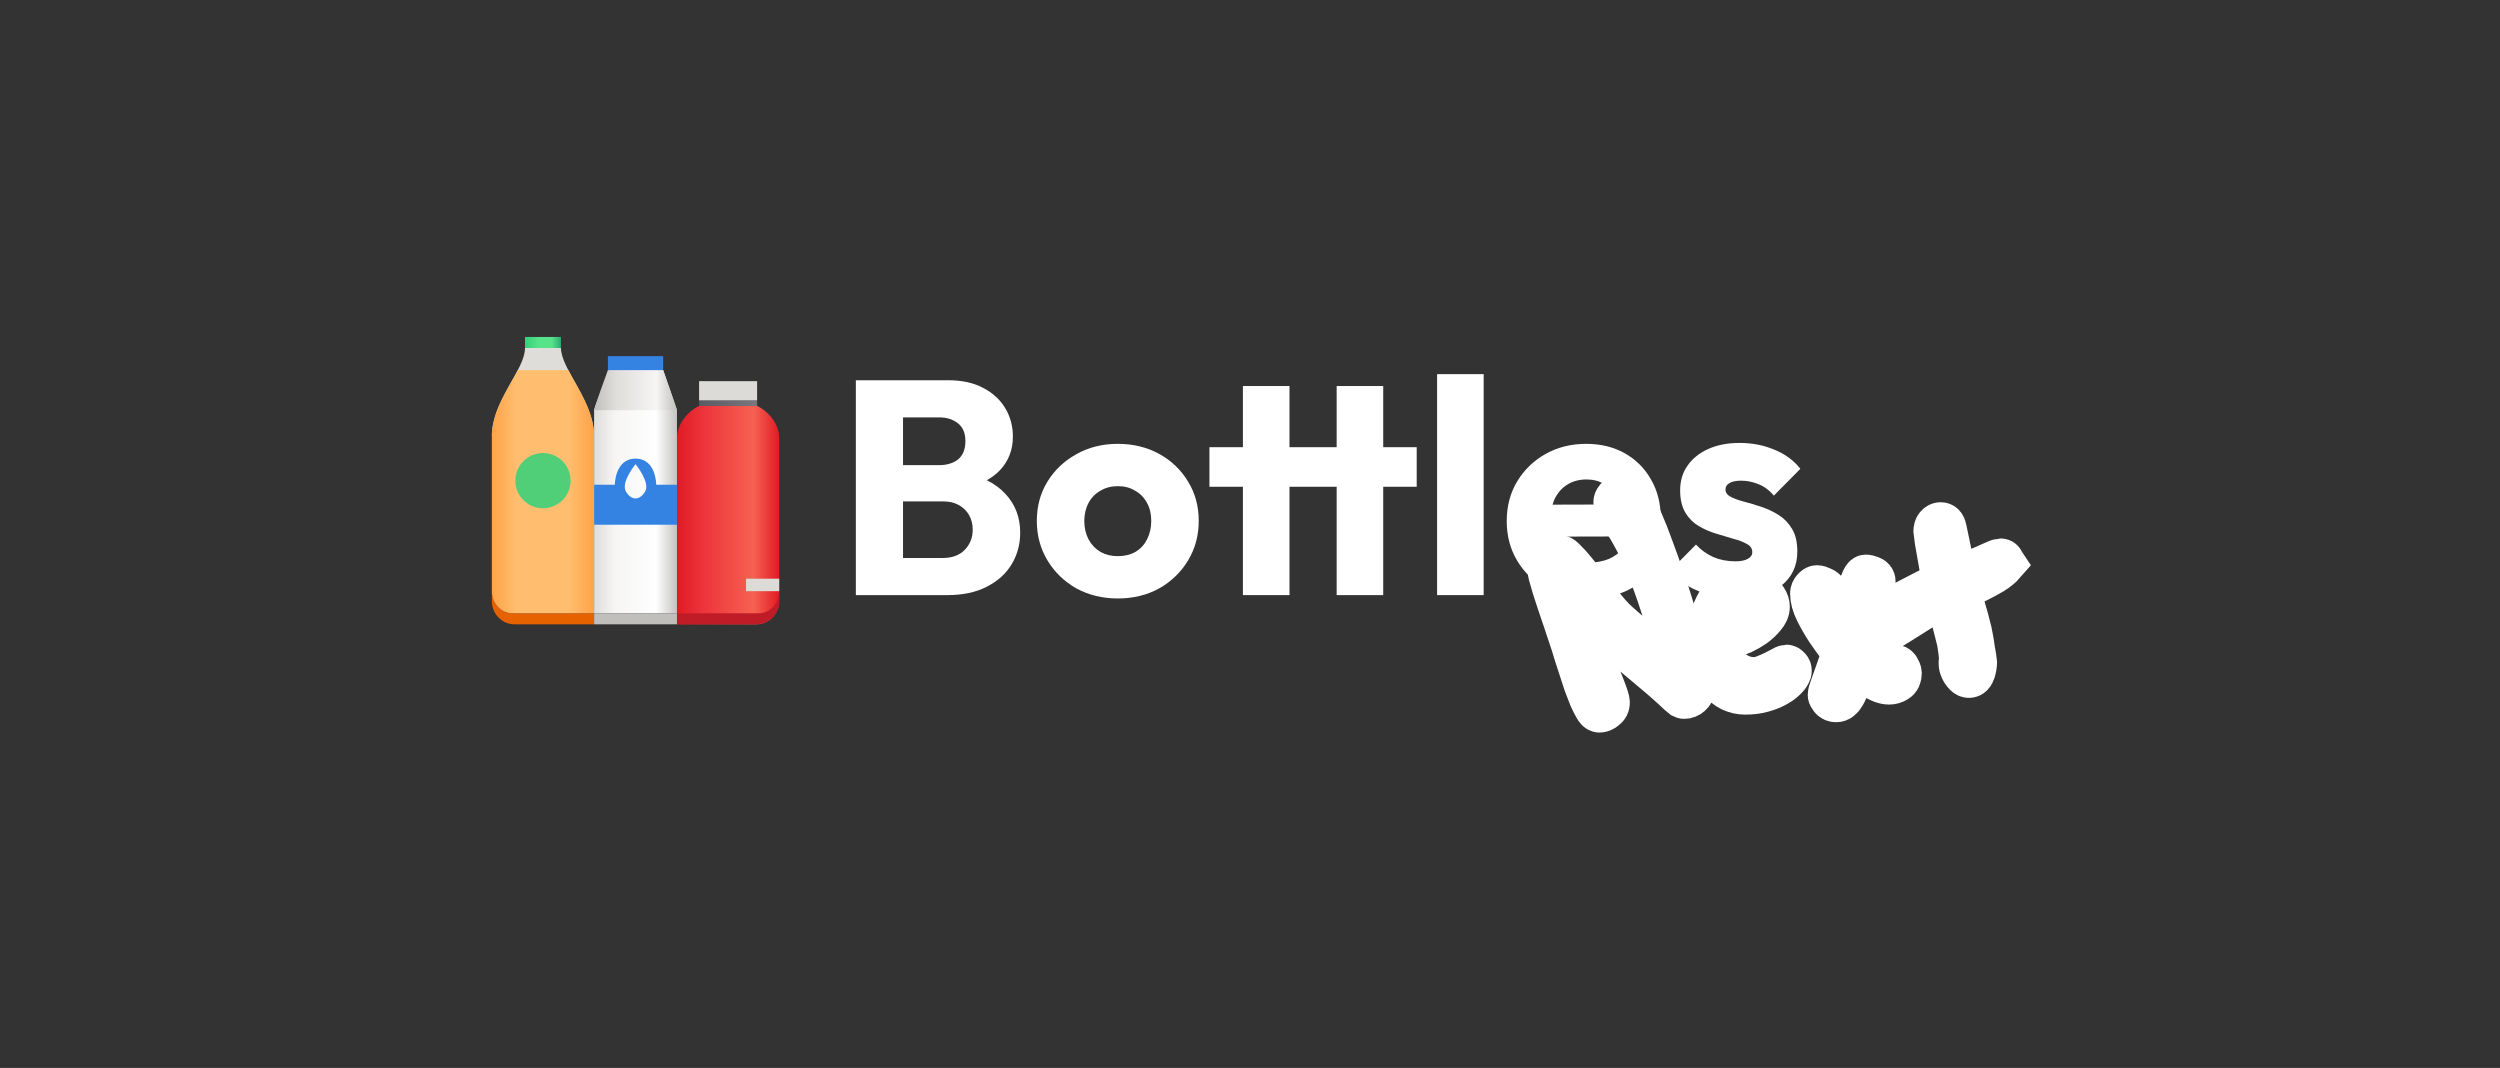 <svg width="920" height="393" viewBox="0 0 920 393" fill="none" xmlns="http://www.w3.org/2000/svg">
<rect x="0" y="0" width="920" height="393" fill="#333333" stroke="none"/>
<path d="M328.392 219V205.336H346.984C350.419 205.336 353.107 204.328 355.048 202.312C356.989 200.296 357.96 197.832 357.96 194.92C357.96 192.904 357.512 191.112 356.616 189.544C355.72 187.976 354.451 186.744 352.808 185.848C351.24 184.952 349.299 184.504 346.984 184.504H328.392V171.176H345.528C348.44 171.176 350.792 170.467 352.584 169.048C354.376 167.555 355.272 165.315 355.272 162.328C355.272 159.416 354.376 157.251 352.584 155.832C350.792 154.339 348.44 153.592 345.528 153.592H328.392V139.928H348.888C353.965 139.928 358.259 140.861 361.768 142.728C365.352 144.595 368.077 147.096 369.944 150.232C371.811 153.368 372.744 156.84 372.744 160.648C372.744 165.501 371.176 169.608 368.04 172.968C364.904 176.328 360.275 178.643 354.152 179.912L354.6 173.976C361.245 175.245 366.36 177.821 369.944 181.704C373.603 185.587 375.432 190.365 375.432 196.04C375.432 200.371 374.349 204.291 372.184 207.8C370.093 211.235 367.032 213.96 363 215.976C359.043 217.992 354.264 219 348.664 219H328.392ZM314.952 219V139.928H332.312V219H314.952Z" fill="white"/>
<path d="M411.342 220.232C405.742 220.232 400.665 219 396.11 216.536C391.63 213.997 388.083 210.563 385.47 206.232C382.857 201.901 381.55 197.048 381.55 191.672C381.55 186.296 382.857 181.48 385.47 177.224C388.083 172.968 391.63 169.608 396.11 167.144C400.59 164.605 405.667 163.336 411.342 163.336C417.017 163.336 422.094 164.568 426.574 167.032C431.054 169.496 434.601 172.893 437.214 177.224C439.827 181.48 441.134 186.296 441.134 191.672C441.134 197.048 439.827 201.901 437.214 206.232C434.601 210.563 431.054 213.997 426.574 216.536C422.094 219 417.017 220.232 411.342 220.232ZM411.342 204.664C413.806 204.664 415.971 204.141 417.838 203.096C419.705 201.976 421.123 200.445 422.094 198.504C423.139 196.488 423.662 194.211 423.662 191.672C423.662 189.133 423.139 186.931 422.094 185.064C421.049 183.123 419.593 181.629 417.726 180.584C415.934 179.464 413.806 178.904 411.342 178.904C408.953 178.904 406.825 179.464 404.958 180.584C403.091 181.629 401.635 183.123 400.59 185.064C399.545 187.005 399.022 189.245 399.022 191.784C399.022 194.248 399.545 196.488 400.59 198.504C401.635 200.445 403.091 201.976 404.958 203.096C406.825 204.141 408.953 204.664 411.342 204.664Z" fill="white"/>
<path d="M457.393 219V142.056H474.529V219H457.393ZM445.073 179.128V164.568H521.345V179.128H445.073ZM491.889 219V142.056H509.025V219H491.889Z" fill="white"/>
<path d="M528.853 219V137.688H545.989V219H528.853Z" fill="white"/>
<path d="M584.936 220.232C579.037 220.232 573.773 219.037 569.144 216.648C564.589 214.184 561.005 210.787 558.392 206.456C555.778 202.125 554.472 197.235 554.472 191.784C554.472 186.333 555.741 181.48 558.28 177.224C560.893 172.893 564.402 169.496 568.808 167.032C573.213 164.568 578.178 163.336 583.704 163.336C589.08 163.336 593.821 164.493 597.928 166.808C602.034 169.123 605.245 172.333 607.56 176.44C609.949 180.547 611.144 185.251 611.144 190.552C611.144 191.523 611.069 192.568 610.92 193.688C610.845 194.733 610.658 195.965 610.36 197.384L563.432 197.496V185.736L603.08 185.624L595.688 190.552C595.613 187.416 595.128 184.84 594.232 182.824C593.336 180.733 591.992 179.165 590.2 178.12C588.482 177 586.354 176.44 583.816 176.44C581.128 176.44 578.776 177.075 576.76 178.344C574.818 179.539 573.288 181.256 572.168 183.496C571.122 185.736 570.6 188.461 570.6 191.672C570.6 194.883 571.16 197.645 572.28 199.96C573.474 202.2 575.117 203.955 577.208 205.224C579.373 206.419 581.912 207.016 584.824 207.016C587.512 207.016 589.938 206.568 592.104 205.672C594.269 204.701 596.173 203.283 597.816 201.416L607.224 210.824C604.536 213.96 601.288 216.312 597.48 217.88C593.672 219.448 589.49 220.232 584.936 220.232Z" fill="white"/>
<path d="M639.239 220.344C636.028 220.344 632.855 219.933 629.719 219.112C626.658 218.291 623.783 217.133 621.095 215.64C618.482 214.072 616.242 212.28 614.375 210.264L624.119 200.408C625.911 202.349 628.039 203.88 630.503 205C632.967 206.045 635.655 206.568 638.567 206.568C640.583 206.568 642.114 206.269 643.159 205.672C644.279 205.075 644.839 204.253 644.839 203.208C644.839 201.864 644.167 200.856 642.823 200.184C641.554 199.437 639.911 198.803 637.895 198.28C635.879 197.683 633.751 197.048 631.511 196.376C629.271 195.704 627.143 194.771 625.127 193.576C623.111 192.381 621.468 190.739 620.199 188.648C618.93 186.483 618.295 183.757 618.295 180.472C618.295 176.963 619.191 173.939 620.983 171.4C622.775 168.787 625.314 166.733 628.599 165.24C631.884 163.747 635.73 163 640.135 163C644.764 163 649.021 163.821 652.903 165.464C656.861 167.032 660.071 169.384 662.535 172.52L652.791 182.376C651.074 180.36 649.132 178.941 646.967 178.12C644.876 177.299 642.823 176.888 640.807 176.888C638.866 176.888 637.41 177.187 636.439 177.784C635.468 178.307 634.983 179.091 634.983 180.136C634.983 181.256 635.618 182.152 636.887 182.824C638.156 183.496 639.799 184.093 641.815 184.616C643.831 185.139 645.959 185.773 648.199 186.52C650.439 187.267 652.567 188.275 654.583 189.544C656.599 190.813 658.242 192.531 659.511 194.696C660.781 196.787 661.415 199.549 661.415 202.984C661.415 208.285 659.399 212.504 655.367 215.64C651.41 218.776 646.034 220.344 639.239 220.344Z" fill="white"/>
<mask id="path-2-outside-1_1_52" maskUnits="userSpaceOnUse" x="561.951" y="174.064" width="186" height="96" fill="black">
<rect fill="white" x="561.951" y="174.064" width="186" height="96"/>
<path d="M623.039 253.632C623.039 254.379 622.703 255.051 622.031 255.648C621.359 256.245 620.612 256.544 619.791 256.544C619.641 256.544 619.417 256.469 619.119 256.32C618.82 256.096 618.596 255.909 618.447 255.76C615.311 252.773 611.988 249.824 608.479 246.912C604.969 244 601.423 241.013 597.839 237.952C594.255 234.891 590.708 231.68 587.199 228.32C583.764 224.96 580.516 221.301 577.455 217.344C578.425 221.376 579.732 225.669 581.375 230.224C583.017 234.704 584.585 238.923 586.079 242.88C587.647 246.837 588.991 250.272 590.111 253.184C591.231 256.021 591.791 257.813 591.791 258.56C591.791 259.456 591.417 260.165 590.671 260.688C589.999 261.285 589.289 261.584 588.543 261.584C588.095 261.584 587.609 261.099 587.087 260.128C586.564 259.232 585.967 258.037 585.295 256.544C584.697 255.051 584.063 253.408 583.391 251.616C582.793 249.749 582.196 247.92 581.599 246.128C581.001 244.261 580.441 242.544 579.919 240.976C579.396 239.333 578.985 237.989 578.687 236.944L575.663 227.872C574.991 225.931 574.319 223.952 573.647 221.936C572.975 219.845 572.34 217.904 571.743 216.112C571.22 214.32 570.772 212.752 570.399 211.408C570.1 210.064 569.951 209.168 569.951 208.72C569.951 207.899 570.063 207.077 570.287 206.256C570.511 205.36 570.921 204.912 571.519 204.912C571.892 204.912 572.153 205.024 572.303 205.248C572.452 205.397 572.601 205.472 572.751 205.472L574.095 204.912C574.468 204.912 575.103 205.397 575.999 206.368C576.969 207.264 578.052 208.459 579.247 209.952C580.516 211.445 581.86 213.125 583.279 214.992C584.697 216.859 586.116 218.688 587.535 220.48C589.028 222.272 590.409 223.952 591.679 225.52C593.023 227.088 594.217 228.32 595.263 229.216C596.905 230.709 598.548 232.128 600.191 233.472C601.833 234.816 603.476 236.197 605.119 237.616C606.836 238.96 608.628 240.416 610.495 241.984C612.361 243.552 614.415 245.344 616.655 247.36C616.729 247.435 616.916 247.472 617.215 247.472C617.364 247.472 617.439 247.285 617.439 246.912C617.439 246.539 617.439 246.091 617.439 245.568C617.439 244.523 617.14 242.656 616.543 239.968C615.945 237.205 615.087 234.032 613.967 230.448C612.921 226.789 611.689 222.907 610.271 218.8C608.852 214.619 607.321 210.624 605.679 206.816C604.111 202.933 602.431 199.424 600.639 196.288C598.921 193.152 597.241 190.725 595.599 189.008C595.151 188.56 594.815 187.888 594.591 186.992C594.441 186.096 594.367 185.349 594.367 184.752C594.367 184.229 594.703 183.669 595.375 183.072C596.121 182.4 596.793 182.064 597.391 182.064C598.287 182.064 599.295 182.96 600.415 184.752C601.535 186.544 602.729 188.896 603.999 191.808C605.268 194.645 606.537 197.856 607.807 201.44C609.151 205.024 610.457 208.645 611.727 212.304C613.22 216.635 614.601 220.928 615.871 225.184C617.215 229.365 618.372 233.285 619.343 236.944C620.388 240.603 621.209 243.888 621.807 246.8C622.479 249.712 622.889 251.989 623.039 253.632Z"/>
<path d="M658.616 246.24C658.691 246.389 658.728 246.613 658.728 246.912C658.728 247.36 658.392 248.032 657.72 248.928C657.496 249.227 657.011 249.712 656.264 250.384C655.517 251.056 654.509 251.728 653.24 252.4C651.971 253.072 650.403 253.669 648.536 254.192C646.744 254.715 644.616 254.976 642.152 254.976C640.435 254.976 638.755 254.603 637.112 253.856C635.469 253.035 634.013 251.877 632.744 250.384C631.475 248.816 630.429 246.912 629.608 244.672C628.787 242.357 628.376 239.669 628.376 236.608C628.376 233.696 628.749 230.971 629.496 228.432C630.243 225.893 631.176 223.653 632.296 221.712C633.491 219.771 634.797 218.24 636.216 217.12C637.635 216 639.016 215.44 640.36 215.44C641.555 215.44 642.749 215.701 643.944 216.224C645.213 216.672 646.333 217.269 647.304 218.016C648.349 218.763 649.171 219.621 649.768 220.592C650.365 221.488 650.664 222.421 650.664 223.392C650.664 224.512 650.141 225.669 649.096 226.864C648.125 228.059 646.931 229.179 645.512 230.224C644.093 231.195 642.675 232.016 641.256 232.688C639.837 233.285 638.717 233.584 637.896 233.584C637.448 233.584 637.037 233.397 636.664 233.024C636.365 232.576 636.216 232.053 636.216 231.456C636.216 230.411 636.664 229.589 637.56 228.992C638.531 228.395 639.576 227.872 640.696 227.424C641.816 226.901 642.824 226.304 643.72 225.632C644.691 224.96 645.176 224.027 645.176 222.832C645.176 222.683 644.989 222.309 644.616 221.712C644.243 221.115 643.235 220.816 641.592 220.816C640.845 220.816 639.987 221.264 639.016 222.16C638.045 222.981 637.112 224.139 636.216 225.632C635.32 227.051 634.573 228.768 633.976 230.784C633.379 232.725 633.08 234.853 633.08 237.168C633.08 239.109 633.416 240.864 634.088 242.432C634.835 244 635.768 245.344 636.888 246.464C638.008 247.509 639.315 248.331 640.808 248.928C642.301 249.525 643.832 249.824 645.4 249.824C646.52 249.824 647.715 249.6 648.984 249.152C650.328 248.629 651.56 248.107 652.68 247.584C653.875 246.987 654.883 246.464 655.704 246.016C656.6 245.493 657.16 245.232 657.384 245.232C657.608 245.232 657.832 245.344 658.056 245.568C658.355 245.792 658.541 246.016 658.616 246.24Z"/>
<path d="M699.231 247.584C699.231 249.003 698.783 249.973 697.887 250.496C697.066 251.019 696.17 251.28 695.199 251.28C693.482 251.28 691.54 250.533 689.375 249.04C687.21 247.472 684.932 245.717 682.543 243.776C682.468 243.925 682.244 244.747 681.871 246.24C681.572 247.659 681.124 249.227 680.527 250.944C680.004 252.661 679.332 254.229 678.511 255.648C677.69 257.067 676.756 257.776 675.711 257.776C674.964 257.776 674.367 257.515 673.919 256.992C673.471 256.395 673.247 255.984 673.247 255.76C673.247 255.237 673.508 254.267 674.031 252.848C674.554 251.355 675.114 249.787 675.711 248.144C676.308 246.427 676.868 244.821 677.391 243.328C677.914 241.835 678.175 240.752 678.175 240.08C678.175 239.781 677.578 238.848 676.383 237.28C675.188 235.712 673.882 233.883 672.463 231.792C671.044 229.627 669.738 227.349 668.543 224.96C667.348 222.571 666.751 220.368 666.751 218.352C666.751 217.829 666.975 217.307 667.423 216.784C667.871 216.261 668.282 216 668.655 216C669.103 216 669.7 216.187 670.447 216.56C671.268 216.859 671.754 217.307 671.903 217.904C672.65 220.368 673.62 223.019 674.815 225.856C676.01 228.619 677.802 231.307 680.191 233.92C680.415 233.099 680.676 231.979 680.975 230.56C681.274 229.141 681.61 227.611 681.983 225.968C682.356 224.325 682.73 222.683 683.103 221.04C683.551 219.397 683.962 217.904 684.335 216.56C684.783 215.216 685.194 214.133 685.567 213.312C685.94 212.491 686.314 212.08 686.687 212.08C687.06 212.08 687.62 212.229 688.367 212.528C689.188 212.752 689.599 213.275 689.599 214.096C689.599 214.096 689.487 214.731 689.263 216C689.039 217.195 688.74 218.651 688.367 220.368C687.994 222.085 687.583 223.952 687.135 225.968C686.687 227.909 686.239 229.664 685.791 231.232C685.716 231.456 685.567 231.867 685.343 232.464C685.194 233.061 685.007 233.696 684.783 234.368C684.634 235.04 684.484 235.675 684.335 236.272C684.186 236.795 684.111 237.131 684.111 237.28C684.111 237.952 684.634 238.773 685.679 239.744C686.799 240.64 688.031 241.536 689.375 242.432C690.719 243.253 691.988 243.963 693.183 244.56C694.452 245.157 695.236 245.456 695.535 245.456C695.759 245.456 696.058 245.419 696.431 245.344C696.804 245.269 697.103 245.232 697.327 245.232C697.924 245.232 698.372 245.568 698.671 246.24C699.044 246.912 699.231 247.36 699.231 247.584Z"/>
<path d="M737.332 207.376C736.361 208.496 734.98 209.616 733.188 210.736C731.396 211.781 729.604 212.752 727.812 213.648C726.02 214.544 724.452 215.328 723.108 216C721.764 216.597 721.092 217.008 721.092 217.232C721.092 217.456 721.241 218.128 721.54 219.248C721.839 220.368 722.175 221.712 722.548 223.28C722.996 224.773 723.444 226.341 723.892 227.984C724.34 229.627 724.713 231.083 725.012 232.352C725.161 233.099 725.348 234.069 725.572 235.264C725.796 236.459 725.983 237.653 726.132 238.848C726.356 240.043 726.543 241.125 726.692 242.096C726.841 242.992 726.916 243.477 726.916 243.552C726.916 244.672 726.729 245.829 726.356 247.024C725.983 248.219 725.385 248.816 724.564 248.816C724.116 248.816 723.705 248.629 723.332 248.256C722.959 247.883 722.623 247.472 722.324 247.024C722.025 246.501 721.801 246.016 721.652 245.568C721.503 245.12 721.428 244.784 721.428 244.56C721.428 244.411 721.428 244.187 721.428 243.888C721.503 243.589 721.54 243.253 721.54 242.88C721.54 241.461 721.316 239.408 720.868 236.72C720.719 235.899 720.42 234.629 719.972 232.912C719.524 231.195 719.076 229.44 718.628 227.648C718.105 225.557 717.508 223.28 716.836 220.816C716.537 219.771 716.351 219.248 716.276 219.248C715.753 219.248 714.857 219.584 713.588 220.256C712.393 220.853 711.012 221.637 709.444 222.608C707.876 223.504 706.233 224.512 704.516 225.632C702.799 226.677 701.193 227.685 699.7 228.656C698.207 229.552 696.937 230.336 695.892 231.008C694.772 231.605 694.1 231.904 693.876 231.904C692.905 231.904 692.121 231.568 691.524 230.896C690.927 230.224 690.628 229.477 690.628 228.656C690.628 228.208 691.263 227.573 692.532 226.752C693.727 225.856 695.257 224.885 697.124 223.84C698.916 222.795 700.895 221.712 703.06 220.592C705.151 219.472 707.092 218.464 708.884 217.568C710.751 216.672 712.281 215.925 713.476 215.328C714.745 214.731 715.38 214.432 715.38 214.432C714.708 210.997 714.148 207.936 713.7 205.248C713.327 202.933 712.953 200.805 712.58 198.864C712.281 196.923 712.132 195.877 712.132 195.728C712.132 194.757 712.319 194.048 712.692 193.6C713.14 193.077 713.625 192.816 714.148 192.816C714.969 192.816 715.492 193.376 715.716 194.496C716.537 198.528 717.284 202.112 717.956 205.248C718.703 208.384 719.412 210.923 720.084 212.864C720.756 212.715 721.913 212.304 723.556 211.632C725.199 210.885 726.916 210.101 728.708 209.28C730.5 208.459 732.105 207.749 733.524 207.152C735.017 206.48 735.876 206.144 736.1 206.144C736.548 206.144 736.809 206.293 736.884 206.592C737.033 206.891 737.183 207.152 737.332 207.376Z"/>
</mask>
<path d="M623.039 253.632C623.039 254.379 622.703 255.051 622.031 255.648C621.359 256.245 620.612 256.544 619.791 256.544C619.641 256.544 619.417 256.469 619.119 256.32C618.82 256.096 618.596 255.909 618.447 255.76C615.311 252.773 611.988 249.824 608.479 246.912C604.969 244 601.423 241.013 597.839 237.952C594.255 234.891 590.708 231.68 587.199 228.32C583.764 224.96 580.516 221.301 577.455 217.344C578.425 221.376 579.732 225.669 581.375 230.224C583.017 234.704 584.585 238.923 586.079 242.88C587.647 246.837 588.991 250.272 590.111 253.184C591.231 256.021 591.791 257.813 591.791 258.56C591.791 259.456 591.417 260.165 590.671 260.688C589.999 261.285 589.289 261.584 588.543 261.584C588.095 261.584 587.609 261.099 587.087 260.128C586.564 259.232 585.967 258.037 585.295 256.544C584.697 255.051 584.063 253.408 583.391 251.616C582.793 249.749 582.196 247.92 581.599 246.128C581.001 244.261 580.441 242.544 579.919 240.976C579.396 239.333 578.985 237.989 578.687 236.944L575.663 227.872C574.991 225.931 574.319 223.952 573.647 221.936C572.975 219.845 572.34 217.904 571.743 216.112C571.22 214.32 570.772 212.752 570.399 211.408C570.1 210.064 569.951 209.168 569.951 208.72C569.951 207.899 570.063 207.077 570.287 206.256C570.511 205.36 570.921 204.912 571.519 204.912C571.892 204.912 572.153 205.024 572.303 205.248C572.452 205.397 572.601 205.472 572.751 205.472L574.095 204.912C574.468 204.912 575.103 205.397 575.999 206.368C576.969 207.264 578.052 208.459 579.247 209.952C580.516 211.445 581.86 213.125 583.279 214.992C584.697 216.859 586.116 218.688 587.535 220.48C589.028 222.272 590.409 223.952 591.679 225.52C593.023 227.088 594.217 228.32 595.263 229.216C596.905 230.709 598.548 232.128 600.191 233.472C601.833 234.816 603.476 236.197 605.119 237.616C606.836 238.96 608.628 240.416 610.495 241.984C612.361 243.552 614.415 245.344 616.655 247.36C616.729 247.435 616.916 247.472 617.215 247.472C617.364 247.472 617.439 247.285 617.439 246.912C617.439 246.539 617.439 246.091 617.439 245.568C617.439 244.523 617.14 242.656 616.543 239.968C615.945 237.205 615.087 234.032 613.967 230.448C612.921 226.789 611.689 222.907 610.271 218.8C608.852 214.619 607.321 210.624 605.679 206.816C604.111 202.933 602.431 199.424 600.639 196.288C598.921 193.152 597.241 190.725 595.599 189.008C595.151 188.56 594.815 187.888 594.591 186.992C594.441 186.096 594.367 185.349 594.367 184.752C594.367 184.229 594.703 183.669 595.375 183.072C596.121 182.4 596.793 182.064 597.391 182.064C598.287 182.064 599.295 182.96 600.415 184.752C601.535 186.544 602.729 188.896 603.999 191.808C605.268 194.645 606.537 197.856 607.807 201.44C609.151 205.024 610.457 208.645 611.727 212.304C613.22 216.635 614.601 220.928 615.871 225.184C617.215 229.365 618.372 233.285 619.343 236.944C620.388 240.603 621.209 243.888 621.807 246.8C622.479 249.712 622.889 251.989 623.039 253.632Z" fill="#FF007A" fill-opacity="0.855"/>
<path d="M658.616 246.24C658.691 246.389 658.728 246.613 658.728 246.912C658.728 247.36 658.392 248.032 657.72 248.928C657.496 249.227 657.011 249.712 656.264 250.384C655.517 251.056 654.509 251.728 653.24 252.4C651.971 253.072 650.403 253.669 648.536 254.192C646.744 254.715 644.616 254.976 642.152 254.976C640.435 254.976 638.755 254.603 637.112 253.856C635.469 253.035 634.013 251.877 632.744 250.384C631.475 248.816 630.429 246.912 629.608 244.672C628.787 242.357 628.376 239.669 628.376 236.608C628.376 233.696 628.749 230.971 629.496 228.432C630.243 225.893 631.176 223.653 632.296 221.712C633.491 219.771 634.797 218.24 636.216 217.12C637.635 216 639.016 215.44 640.36 215.44C641.555 215.44 642.749 215.701 643.944 216.224C645.213 216.672 646.333 217.269 647.304 218.016C648.349 218.763 649.171 219.621 649.768 220.592C650.365 221.488 650.664 222.421 650.664 223.392C650.664 224.512 650.141 225.669 649.096 226.864C648.125 228.059 646.931 229.179 645.512 230.224C644.093 231.195 642.675 232.016 641.256 232.688C639.837 233.285 638.717 233.584 637.896 233.584C637.448 233.584 637.037 233.397 636.664 233.024C636.365 232.576 636.216 232.053 636.216 231.456C636.216 230.411 636.664 229.589 637.56 228.992C638.531 228.395 639.576 227.872 640.696 227.424C641.816 226.901 642.824 226.304 643.72 225.632C644.691 224.96 645.176 224.027 645.176 222.832C645.176 222.683 644.989 222.309 644.616 221.712C644.243 221.115 643.235 220.816 641.592 220.816C640.845 220.816 639.987 221.264 639.016 222.16C638.045 222.981 637.112 224.139 636.216 225.632C635.32 227.051 634.573 228.768 633.976 230.784C633.379 232.725 633.08 234.853 633.08 237.168C633.08 239.109 633.416 240.864 634.088 242.432C634.835 244 635.768 245.344 636.888 246.464C638.008 247.509 639.315 248.331 640.808 248.928C642.301 249.525 643.832 249.824 645.4 249.824C646.52 249.824 647.715 249.6 648.984 249.152C650.328 248.629 651.56 248.107 652.68 247.584C653.875 246.987 654.883 246.464 655.704 246.016C656.6 245.493 657.16 245.232 657.384 245.232C657.608 245.232 657.832 245.344 658.056 245.568C658.355 245.792 658.541 246.016 658.616 246.24Z" fill="#FF007A" fill-opacity="0.855"/>
<path d="M699.231 247.584C699.231 249.003 698.783 249.973 697.887 250.496C697.066 251.019 696.17 251.28 695.199 251.28C693.482 251.28 691.54 250.533 689.375 249.04C687.21 247.472 684.932 245.717 682.543 243.776C682.468 243.925 682.244 244.747 681.871 246.24C681.572 247.659 681.124 249.227 680.527 250.944C680.004 252.661 679.332 254.229 678.511 255.648C677.69 257.067 676.756 257.776 675.711 257.776C674.964 257.776 674.367 257.515 673.919 256.992C673.471 256.395 673.247 255.984 673.247 255.76C673.247 255.237 673.508 254.267 674.031 252.848C674.554 251.355 675.114 249.787 675.711 248.144C676.308 246.427 676.868 244.821 677.391 243.328C677.914 241.835 678.175 240.752 678.175 240.08C678.175 239.781 677.578 238.848 676.383 237.28C675.188 235.712 673.882 233.883 672.463 231.792C671.044 229.627 669.738 227.349 668.543 224.96C667.348 222.571 666.751 220.368 666.751 218.352C666.751 217.829 666.975 217.307 667.423 216.784C667.871 216.261 668.282 216 668.655 216C669.103 216 669.7 216.187 670.447 216.56C671.268 216.859 671.754 217.307 671.903 217.904C672.65 220.368 673.62 223.019 674.815 225.856C676.01 228.619 677.802 231.307 680.191 233.92C680.415 233.099 680.676 231.979 680.975 230.56C681.274 229.141 681.61 227.611 681.983 225.968C682.356 224.325 682.73 222.683 683.103 221.04C683.551 219.397 683.962 217.904 684.335 216.56C684.783 215.216 685.194 214.133 685.567 213.312C685.94 212.491 686.314 212.08 686.687 212.08C687.06 212.08 687.62 212.229 688.367 212.528C689.188 212.752 689.599 213.275 689.599 214.096C689.599 214.096 689.487 214.731 689.263 216C689.039 217.195 688.74 218.651 688.367 220.368C687.994 222.085 687.583 223.952 687.135 225.968C686.687 227.909 686.239 229.664 685.791 231.232C685.716 231.456 685.567 231.867 685.343 232.464C685.194 233.061 685.007 233.696 684.783 234.368C684.634 235.04 684.484 235.675 684.335 236.272C684.186 236.795 684.111 237.131 684.111 237.28C684.111 237.952 684.634 238.773 685.679 239.744C686.799 240.64 688.031 241.536 689.375 242.432C690.719 243.253 691.988 243.963 693.183 244.56C694.452 245.157 695.236 245.456 695.535 245.456C695.759 245.456 696.058 245.419 696.431 245.344C696.804 245.269 697.103 245.232 697.327 245.232C697.924 245.232 698.372 245.568 698.671 246.24C699.044 246.912 699.231 247.36 699.231 247.584Z" fill="#FF007A" fill-opacity="0.855"/>
<path d="M737.332 207.376C736.361 208.496 734.98 209.616 733.188 210.736C731.396 211.781 729.604 212.752 727.812 213.648C726.02 214.544 724.452 215.328 723.108 216C721.764 216.597 721.092 217.008 721.092 217.232C721.092 217.456 721.241 218.128 721.54 219.248C721.839 220.368 722.175 221.712 722.548 223.28C722.996 224.773 723.444 226.341 723.892 227.984C724.34 229.627 724.713 231.083 725.012 232.352C725.161 233.099 725.348 234.069 725.572 235.264C725.796 236.459 725.983 237.653 726.132 238.848C726.356 240.043 726.543 241.125 726.692 242.096C726.841 242.992 726.916 243.477 726.916 243.552C726.916 244.672 726.729 245.829 726.356 247.024C725.983 248.219 725.385 248.816 724.564 248.816C724.116 248.816 723.705 248.629 723.332 248.256C722.959 247.883 722.623 247.472 722.324 247.024C722.025 246.501 721.801 246.016 721.652 245.568C721.503 245.12 721.428 244.784 721.428 244.56C721.428 244.411 721.428 244.187 721.428 243.888C721.503 243.589 721.54 243.253 721.54 242.88C721.54 241.461 721.316 239.408 720.868 236.72C720.719 235.899 720.42 234.629 719.972 232.912C719.524 231.195 719.076 229.44 718.628 227.648C718.105 225.557 717.508 223.28 716.836 220.816C716.537 219.771 716.351 219.248 716.276 219.248C715.753 219.248 714.857 219.584 713.588 220.256C712.393 220.853 711.012 221.637 709.444 222.608C707.876 223.504 706.233 224.512 704.516 225.632C702.799 226.677 701.193 227.685 699.7 228.656C698.207 229.552 696.937 230.336 695.892 231.008C694.772 231.605 694.1 231.904 693.876 231.904C692.905 231.904 692.121 231.568 691.524 230.896C690.927 230.224 690.628 229.477 690.628 228.656C690.628 228.208 691.263 227.573 692.532 226.752C693.727 225.856 695.257 224.885 697.124 223.84C698.916 222.795 700.895 221.712 703.06 220.592C705.151 219.472 707.092 218.464 708.884 217.568C710.751 216.672 712.281 215.925 713.476 215.328C714.745 214.731 715.38 214.432 715.38 214.432C714.708 210.997 714.148 207.936 713.7 205.248C713.327 202.933 712.953 200.805 712.58 198.864C712.281 196.923 712.132 195.877 712.132 195.728C712.132 194.757 712.319 194.048 712.692 193.6C713.14 193.077 713.625 192.816 714.148 192.816C714.969 192.816 715.492 193.376 715.716 194.496C716.537 198.528 717.284 202.112 717.956 205.248C718.703 208.384 719.412 210.923 720.084 212.864C720.756 212.715 721.913 212.304 723.556 211.632C725.199 210.885 726.916 210.101 728.708 209.28C730.5 208.459 732.105 207.749 733.524 207.152C735.017 206.48 735.876 206.144 736.1 206.144C736.548 206.144 736.809 206.293 736.884 206.592C737.033 206.891 737.183 207.152 737.332 207.376Z" fill="#FF007A" fill-opacity="0.855"/>
<path d="M623.039 253.632C623.039 254.379 622.703 255.051 622.031 255.648C621.359 256.245 620.612 256.544 619.791 256.544C619.641 256.544 619.417 256.469 619.119 256.32C618.82 256.096 618.596 255.909 618.447 255.76C615.311 252.773 611.988 249.824 608.479 246.912C604.969 244 601.423 241.013 597.839 237.952C594.255 234.891 590.708 231.68 587.199 228.32C583.764 224.96 580.516 221.301 577.455 217.344C578.425 221.376 579.732 225.669 581.375 230.224C583.017 234.704 584.585 238.923 586.079 242.88C587.647 246.837 588.991 250.272 590.111 253.184C591.231 256.021 591.791 257.813 591.791 258.56C591.791 259.456 591.417 260.165 590.671 260.688C589.999 261.285 589.289 261.584 588.543 261.584C588.095 261.584 587.609 261.099 587.087 260.128C586.564 259.232 585.967 258.037 585.295 256.544C584.697 255.051 584.063 253.408 583.391 251.616C582.793 249.749 582.196 247.92 581.599 246.128C581.001 244.261 580.441 242.544 579.919 240.976C579.396 239.333 578.985 237.989 578.687 236.944L575.663 227.872C574.991 225.931 574.319 223.952 573.647 221.936C572.975 219.845 572.34 217.904 571.743 216.112C571.22 214.32 570.772 212.752 570.399 211.408C570.1 210.064 569.951 209.168 569.951 208.72C569.951 207.899 570.063 207.077 570.287 206.256C570.511 205.36 570.921 204.912 571.519 204.912C571.892 204.912 572.153 205.024 572.303 205.248C572.452 205.397 572.601 205.472 572.751 205.472L574.095 204.912C574.468 204.912 575.103 205.397 575.999 206.368C576.969 207.264 578.052 208.459 579.247 209.952C580.516 211.445 581.86 213.125 583.279 214.992C584.697 216.859 586.116 218.688 587.535 220.48C589.028 222.272 590.409 223.952 591.679 225.52C593.023 227.088 594.217 228.32 595.263 229.216C596.905 230.709 598.548 232.128 600.191 233.472C601.833 234.816 603.476 236.197 605.119 237.616C606.836 238.96 608.628 240.416 610.495 241.984C612.361 243.552 614.415 245.344 616.655 247.36C616.729 247.435 616.916 247.472 617.215 247.472C617.364 247.472 617.439 247.285 617.439 246.912C617.439 246.539 617.439 246.091 617.439 245.568C617.439 244.523 617.14 242.656 616.543 239.968C615.945 237.205 615.087 234.032 613.967 230.448C612.921 226.789 611.689 222.907 610.271 218.8C608.852 214.619 607.321 210.624 605.679 206.816C604.111 202.933 602.431 199.424 600.639 196.288C598.921 193.152 597.241 190.725 595.599 189.008C595.151 188.56 594.815 187.888 594.591 186.992C594.441 186.096 594.367 185.349 594.367 184.752C594.367 184.229 594.703 183.669 595.375 183.072C596.121 182.4 596.793 182.064 597.391 182.064C598.287 182.064 599.295 182.96 600.415 184.752C601.535 186.544 602.729 188.896 603.999 191.808C605.268 194.645 606.537 197.856 607.807 201.44C609.151 205.024 610.457 208.645 611.727 212.304C613.22 216.635 614.601 220.928 615.871 225.184C617.215 229.365 618.372 233.285 619.343 236.944C620.388 240.603 621.209 243.888 621.807 246.8C622.479 249.712 622.889 251.989 623.039 253.632Z" stroke="white" stroke-width="16" mask="url(#path-2-outside-1_1_52)"/>
<path d="M658.616 246.24C658.691 246.389 658.728 246.613 658.728 246.912C658.728 247.36 658.392 248.032 657.72 248.928C657.496 249.227 657.011 249.712 656.264 250.384C655.517 251.056 654.509 251.728 653.24 252.4C651.971 253.072 650.403 253.669 648.536 254.192C646.744 254.715 644.616 254.976 642.152 254.976C640.435 254.976 638.755 254.603 637.112 253.856C635.469 253.035 634.013 251.877 632.744 250.384C631.475 248.816 630.429 246.912 629.608 244.672C628.787 242.357 628.376 239.669 628.376 236.608C628.376 233.696 628.749 230.971 629.496 228.432C630.243 225.893 631.176 223.653 632.296 221.712C633.491 219.771 634.797 218.24 636.216 217.12C637.635 216 639.016 215.44 640.36 215.44C641.555 215.44 642.749 215.701 643.944 216.224C645.213 216.672 646.333 217.269 647.304 218.016C648.349 218.763 649.171 219.621 649.768 220.592C650.365 221.488 650.664 222.421 650.664 223.392C650.664 224.512 650.141 225.669 649.096 226.864C648.125 228.059 646.931 229.179 645.512 230.224C644.093 231.195 642.675 232.016 641.256 232.688C639.837 233.285 638.717 233.584 637.896 233.584C637.448 233.584 637.037 233.397 636.664 233.024C636.365 232.576 636.216 232.053 636.216 231.456C636.216 230.411 636.664 229.589 637.56 228.992C638.531 228.395 639.576 227.872 640.696 227.424C641.816 226.901 642.824 226.304 643.72 225.632C644.691 224.96 645.176 224.027 645.176 222.832C645.176 222.683 644.989 222.309 644.616 221.712C644.243 221.115 643.235 220.816 641.592 220.816C640.845 220.816 639.987 221.264 639.016 222.16C638.045 222.981 637.112 224.139 636.216 225.632C635.32 227.051 634.573 228.768 633.976 230.784C633.379 232.725 633.08 234.853 633.08 237.168C633.08 239.109 633.416 240.864 634.088 242.432C634.835 244 635.768 245.344 636.888 246.464C638.008 247.509 639.315 248.331 640.808 248.928C642.301 249.525 643.832 249.824 645.4 249.824C646.52 249.824 647.715 249.6 648.984 249.152C650.328 248.629 651.56 248.107 652.68 247.584C653.875 246.987 654.883 246.464 655.704 246.016C656.6 245.493 657.16 245.232 657.384 245.232C657.608 245.232 657.832 245.344 658.056 245.568C658.355 245.792 658.541 246.016 658.616 246.24Z" stroke="white" stroke-width="16" mask="url(#path-2-outside-1_1_52)"/>
<path d="M699.231 247.584C699.231 249.003 698.783 249.973 697.887 250.496C697.066 251.019 696.17 251.28 695.199 251.28C693.482 251.28 691.54 250.533 689.375 249.04C687.21 247.472 684.932 245.717 682.543 243.776C682.468 243.925 682.244 244.747 681.871 246.24C681.572 247.659 681.124 249.227 680.527 250.944C680.004 252.661 679.332 254.229 678.511 255.648C677.69 257.067 676.756 257.776 675.711 257.776C674.964 257.776 674.367 257.515 673.919 256.992C673.471 256.395 673.247 255.984 673.247 255.76C673.247 255.237 673.508 254.267 674.031 252.848C674.554 251.355 675.114 249.787 675.711 248.144C676.308 246.427 676.868 244.821 677.391 243.328C677.914 241.835 678.175 240.752 678.175 240.08C678.175 239.781 677.578 238.848 676.383 237.28C675.188 235.712 673.882 233.883 672.463 231.792C671.044 229.627 669.738 227.349 668.543 224.96C667.348 222.571 666.751 220.368 666.751 218.352C666.751 217.829 666.975 217.307 667.423 216.784C667.871 216.261 668.282 216 668.655 216C669.103 216 669.7 216.187 670.447 216.56C671.268 216.859 671.754 217.307 671.903 217.904C672.65 220.368 673.62 223.019 674.815 225.856C676.01 228.619 677.802 231.307 680.191 233.92C680.415 233.099 680.676 231.979 680.975 230.56C681.274 229.141 681.61 227.611 681.983 225.968C682.356 224.325 682.73 222.683 683.103 221.04C683.551 219.397 683.962 217.904 684.335 216.56C684.783 215.216 685.194 214.133 685.567 213.312C685.94 212.491 686.314 212.08 686.687 212.08C687.06 212.08 687.62 212.229 688.367 212.528C689.188 212.752 689.599 213.275 689.599 214.096C689.599 214.096 689.487 214.731 689.263 216C689.039 217.195 688.74 218.651 688.367 220.368C687.994 222.085 687.583 223.952 687.135 225.968C686.687 227.909 686.239 229.664 685.791 231.232C685.716 231.456 685.567 231.867 685.343 232.464C685.194 233.061 685.007 233.696 684.783 234.368C684.634 235.04 684.484 235.675 684.335 236.272C684.186 236.795 684.111 237.131 684.111 237.28C684.111 237.952 684.634 238.773 685.679 239.744C686.799 240.64 688.031 241.536 689.375 242.432C690.719 243.253 691.988 243.963 693.183 244.56C694.452 245.157 695.236 245.456 695.535 245.456C695.759 245.456 696.058 245.419 696.431 245.344C696.804 245.269 697.103 245.232 697.327 245.232C697.924 245.232 698.372 245.568 698.671 246.24C699.044 246.912 699.231 247.36 699.231 247.584Z" stroke="white" stroke-width="16" mask="url(#path-2-outside-1_1_52)"/>
<path d="M737.332 207.376C736.361 208.496 734.98 209.616 733.188 210.736C731.396 211.781 729.604 212.752 727.812 213.648C726.02 214.544 724.452 215.328 723.108 216C721.764 216.597 721.092 217.008 721.092 217.232C721.092 217.456 721.241 218.128 721.54 219.248C721.839 220.368 722.175 221.712 722.548 223.28C722.996 224.773 723.444 226.341 723.892 227.984C724.34 229.627 724.713 231.083 725.012 232.352C725.161 233.099 725.348 234.069 725.572 235.264C725.796 236.459 725.983 237.653 726.132 238.848C726.356 240.043 726.543 241.125 726.692 242.096C726.841 242.992 726.916 243.477 726.916 243.552C726.916 244.672 726.729 245.829 726.356 247.024C725.983 248.219 725.385 248.816 724.564 248.816C724.116 248.816 723.705 248.629 723.332 248.256C722.959 247.883 722.623 247.472 722.324 247.024C722.025 246.501 721.801 246.016 721.652 245.568C721.503 245.12 721.428 244.784 721.428 244.56C721.428 244.411 721.428 244.187 721.428 243.888C721.503 243.589 721.54 243.253 721.54 242.88C721.54 241.461 721.316 239.408 720.868 236.72C720.719 235.899 720.42 234.629 719.972 232.912C719.524 231.195 719.076 229.44 718.628 227.648C718.105 225.557 717.508 223.28 716.836 220.816C716.537 219.771 716.351 219.248 716.276 219.248C715.753 219.248 714.857 219.584 713.588 220.256C712.393 220.853 711.012 221.637 709.444 222.608C707.876 223.504 706.233 224.512 704.516 225.632C702.799 226.677 701.193 227.685 699.7 228.656C698.207 229.552 696.937 230.336 695.892 231.008C694.772 231.605 694.1 231.904 693.876 231.904C692.905 231.904 692.121 231.568 691.524 230.896C690.927 230.224 690.628 229.477 690.628 228.656C690.628 228.208 691.263 227.573 692.532 226.752C693.727 225.856 695.257 224.885 697.124 223.84C698.916 222.795 700.895 221.712 703.06 220.592C705.151 219.472 707.092 218.464 708.884 217.568C710.751 216.672 712.281 215.925 713.476 215.328C714.745 214.731 715.38 214.432 715.38 214.432C714.708 210.997 714.148 207.936 713.7 205.248C713.327 202.933 712.953 200.805 712.58 198.864C712.281 196.923 712.132 195.877 712.132 195.728C712.132 194.757 712.319 194.048 712.692 193.6C713.14 193.077 713.625 192.816 714.148 192.816C714.969 192.816 715.492 193.376 715.716 194.496C716.537 198.528 717.284 202.112 717.956 205.248C718.703 208.384 719.412 210.923 720.084 212.864C720.756 212.715 721.913 212.304 723.556 211.632C725.199 210.885 726.916 210.101 728.708 209.28C730.5 208.459 732.105 207.749 733.524 207.152C735.017 206.48 735.876 206.144 736.1 206.144C736.548 206.144 736.809 206.293 736.884 206.592C737.033 206.891 737.183 207.152 737.332 207.376Z" stroke="white" stroke-width="16" mask="url(#path-2-outside-1_1_52)"/>
<path d="M224.263 136.201C224.263 136.201 218.623 150.04 218.623 150.961V225.683H249.128V150.957C249.128 150.961 244.043 136.201 244.043 136.201H224.263Z" fill="url(#paint0_linear_1_52)"/>
<path d="M223.707 136.201C223.707 136.201 218.623 150.04 218.623 150.957H249.128C249.128 150.461 244.043 136.201 244.043 136.201H223.707Z" fill="url(#paint1_linear_1_52)"/>
<path d="M181 160.499C181.504 160.515 218.623 160.499 218.623 160.499C218.623 147.467 206.58 136.201 206.421 128.067H193.201C193.201 136.201 180.996 147.467 181 160.499Z" fill="url(#paint2_linear_1_52)"/>
<path d="M249.128 225.683H218.623V229.749H249.128V225.683Z" fill="#C0BFBC"/>
<path d="M223.707 131.057V136.201H244.043V131.057H223.707Z" fill="url(#paint3_linear_1_52)"/>
<path d="M233.875 168.776C226.249 168.776 226.249 178.392 226.249 178.392H218.623V193.104H249.128V178.392H241.501C241.501 178.392 241.501 168.776 233.875 168.776ZM233.875 170.809C233.875 170.809 239.42 177.573 237.391 180.919C235.36 184.263 232.385 184.263 230.356 180.919C228.327 177.573 233.875 170.809 233.875 170.809Z" fill="url(#paint4_linear_1_52)"/>
<path d="M218.623 225.683H188.551C188.424 225.683 188.292 225.679 188.165 225.671C188.035 225.667 187.907 225.655 187.78 225.639C187.649 225.627 187.525 225.611 187.399 225.587C187.272 225.567 187.152 225.544 187.025 225.516C186.903 225.492 186.779 225.46 186.66 225.424C186.541 225.392 186.421 225.356 186.303 225.317C186.064 225.237 185.833 225.147 185.608 225.043C185.381 224.944 185.159 224.828 184.944 224.701C184.733 224.579 184.527 224.443 184.324 224.296C184.121 224.149 183.928 223.995 183.744 223.828C183.557 223.664 183.375 223.489 183.208 223.303C183.037 223.12 182.875 222.925 182.72 222.727C182.565 222.524 182.421 222.319 182.287 222.1C182.152 221.885 182.025 221.663 181.909 221.432C181.795 221.201 181.687 220.964 181.592 220.717C181.496 220.475 181.409 220.229 181.337 219.971C181.267 219.716 181.203 219.459 181.155 219.192C181.103 218.927 181.064 218.656 181.04 218.381C181.016 218.108 181 217.829 181 217.548V221.191V221.195C181 221.488 181.016 221.781 181.044 222.068V222.072C181.072 222.357 181.115 222.64 181.171 222.917C181.223 223.196 181.293 223.469 181.373 223.736V223.74C181.453 224.007 181.548 224.264 181.652 224.523C181.755 224.777 181.873 225.027 182.005 225.269C182.387 225.992 182.871 226.656 183.435 227.236C184.94 228.78 187.021 229.737 189.333 229.749H218.623V225.683Z" fill="#E66100"/>
<path d="M190.564 136.201C190.56 136.205 190.556 136.209 190.552 136.213C186.961 143.133 180.996 151.379 181 160.495V217.548C181 217.829 181.016 218.108 181.04 218.381C181.064 218.656 181.103 218.927 181.151 219.192C181.203 219.459 181.267 219.716 181.337 219.975C181.409 220.229 181.496 220.475 181.592 220.717C181.687 220.964 181.795 221.201 181.909 221.432C182.025 221.663 182.152 221.885 182.287 222.104C182.421 222.319 182.565 222.524 182.72 222.727C182.875 222.929 183.037 223.12 183.204 223.307C183.375 223.489 183.557 223.664 183.741 223.828C183.928 223.995 184.121 224.149 184.324 224.296C184.527 224.443 184.733 224.579 184.944 224.705C185.159 224.828 185.381 224.944 185.608 225.047C185.833 225.147 186.064 225.237 186.303 225.317C186.421 225.356 186.541 225.392 186.66 225.428C186.779 225.46 186.903 225.492 187.025 225.516C187.152 225.544 187.272 225.567 187.399 225.587C187.525 225.611 187.649 225.627 187.776 225.639C187.907 225.655 188.035 225.667 188.161 225.671C188.292 225.679 188.424 225.683 188.551 225.683H218.623V160.495C218.623 151.379 212.736 143.133 209.141 136.213C209.137 136.209 209.133 136.205 209.129 136.201H190.564Z" fill="url(#paint5_linear_1_52)"/>
<path d="M257.263 149.365C252.936 151.477 249.128 156.188 249.128 161.087V229.749H278.417C283.036 229.729 286.751 225.921 286.751 221.195V161.087C286.751 156.177 282.957 151.473 278.616 149.365H257.263Z" fill="url(#paint6_linear_1_52)"/>
<path d="M193.201 124H206.421V128.067H193.201V124Z" fill="url(#paint7_linear_1_52)"/>
<path d="M286.751 217.548C286.751 222.056 283.381 225.683 279.199 225.683H249.128V229.749H278.417C283.036 229.729 286.751 225.921 286.751 221.195V217.548Z" fill="#C01C28"/>
<path d="M257.263 147.331H278.616V149.396H257.263V147.331Z" fill="url(#paint8_linear_1_52)"/>
<path d="M257.263 140.269H278.616V147.331H257.263V140.269Z" fill="url(#paint9_linear_1_52)"/>
<path d="M274.548 212.964H286.751V217.548H274.548V212.964Z" fill="url(#paint10_linear_1_52)"/>
<path d="M199.811 166.707C194.195 166.707 189.643 171.259 189.643 176.875C189.643 182.491 194.195 187.043 199.811 187.043C205.428 187.043 209.98 182.491 209.98 176.875C209.98 171.259 205.428 166.707 199.811 166.707Z" fill="#33D17A" fill-opacity="0.855"/>
<defs>
<linearGradient id="paint0_linear_1_52" x1="218.623" y1="180.942" x2="249.128" y2="180.942" gradientUnits="userSpaceOnUse">
<stop stop-color="#DEDDDA"/>
<stop offset="0.25" stop-color="#F6F5F4"/>
<stop offset="0.75" stop-color="white"/>
<stop offset="1" stop-color="#DEDDDA" stop-opacity="0.855"/>
</linearGradient>
<linearGradient id="paint1_linear_1_52" x1="218.623" y1="143.78" x2="249.216" y2="143.78" gradientUnits="userSpaceOnUse">
<stop stop-color="#C0BFBC"/>
<stop offset="0.25" stop-color="#DEDDDA"/>
<stop offset="0.75" stop-color="#F6F5F4"/>
<stop offset="1" stop-color="#C0BFBC"/>
</linearGradient>
<linearGradient id="paint2_linear_1_52" x1="181" y1="155.437" x2="218.623" y2="155.437" gradientUnits="userSpaceOnUse">
<stop stop-color="#C0BFBC"/>
<stop offset="0.25" stop-color="#DEDDDA"/>
<stop offset="0.75" stop-color="#DEDDDA"/>
<stop offset="1" stop-color="#C0BFBC"/>
</linearGradient>
<linearGradient id="paint3_linear_1_52" x1="223.707" y1="133.629" x2="244.043" y2="133.629" gradientUnits="userSpaceOnUse">
<stop offset="1" stop-color="#3483E2"/>
</linearGradient>
<linearGradient id="paint4_linear_1_52" x1="218.623" y1="180.94" x2="249.128" y2="180.94" gradientUnits="userSpaceOnUse">
<stop offset="1" stop-color="#3483E2"/>
</linearGradient>
<linearGradient id="paint5_linear_1_52" x1="181" y1="188.029" x2="218.623" y2="188.029" gradientUnits="userSpaceOnUse">
<stop stop-color="#FFA348"/>
<stop offset="0.25" stop-color="#FFBE6F"/>
<stop offset="0.75" stop-color="#FFBE6F"/>
<stop offset="1" stop-color="#FFA348"/>
</linearGradient>
<linearGradient id="paint6_linear_1_52" x1="249.128" y1="188.634" x2="286.751" y2="188.634" gradientUnits="userSpaceOnUse">
<stop stop-color="#E01B24"/>
<stop offset="0.25" stop-color="#ED333B"/>
<stop offset="0.75" stop-color="#F66151"/>
<stop offset="1" stop-color="#E01B24"/>
</linearGradient>
<linearGradient id="paint7_linear_1_52" x1="193.201" y1="126.033" x2="206.42" y2="126.033" gradientUnits="userSpaceOnUse">
<stop stop-color="#33D17A"/>
<stop offset="0.388" stop-color="#57E389"/>
<stop offset="0.75" stop-color="#57E389"/>
<stop offset="1" stop-color="#2EC27E" stop-opacity="0.855"/>
</linearGradient>
<linearGradient id="paint8_linear_1_52" x1="249.128" y1="148.364" x2="286.751" y2="148.364" gradientUnits="userSpaceOnUse">
<stop stop-color="#3D3846"/>
<stop offset="0.25" stop-color="#5E5C64"/>
<stop offset="0.75" stop-color="#77767B"/>
<stop offset="1" stop-color="#77767B"/>
</linearGradient>
<linearGradient id="paint9_linear_1_52" x1="257.263" y1="143.801" x2="278.616" y2="143.801" gradientUnits="userSpaceOnUse">
<stop offset="1" stop-color="#DCDBD8"/>
</linearGradient>
<linearGradient id="paint10_linear_1_52" x1="274.548" y1="215.256" x2="286.749" y2="215.256" gradientUnits="userSpaceOnUse">
<stop offset="1" stop-color="#DCDBD8"/>
</linearGradient>
</defs>
</svg>
